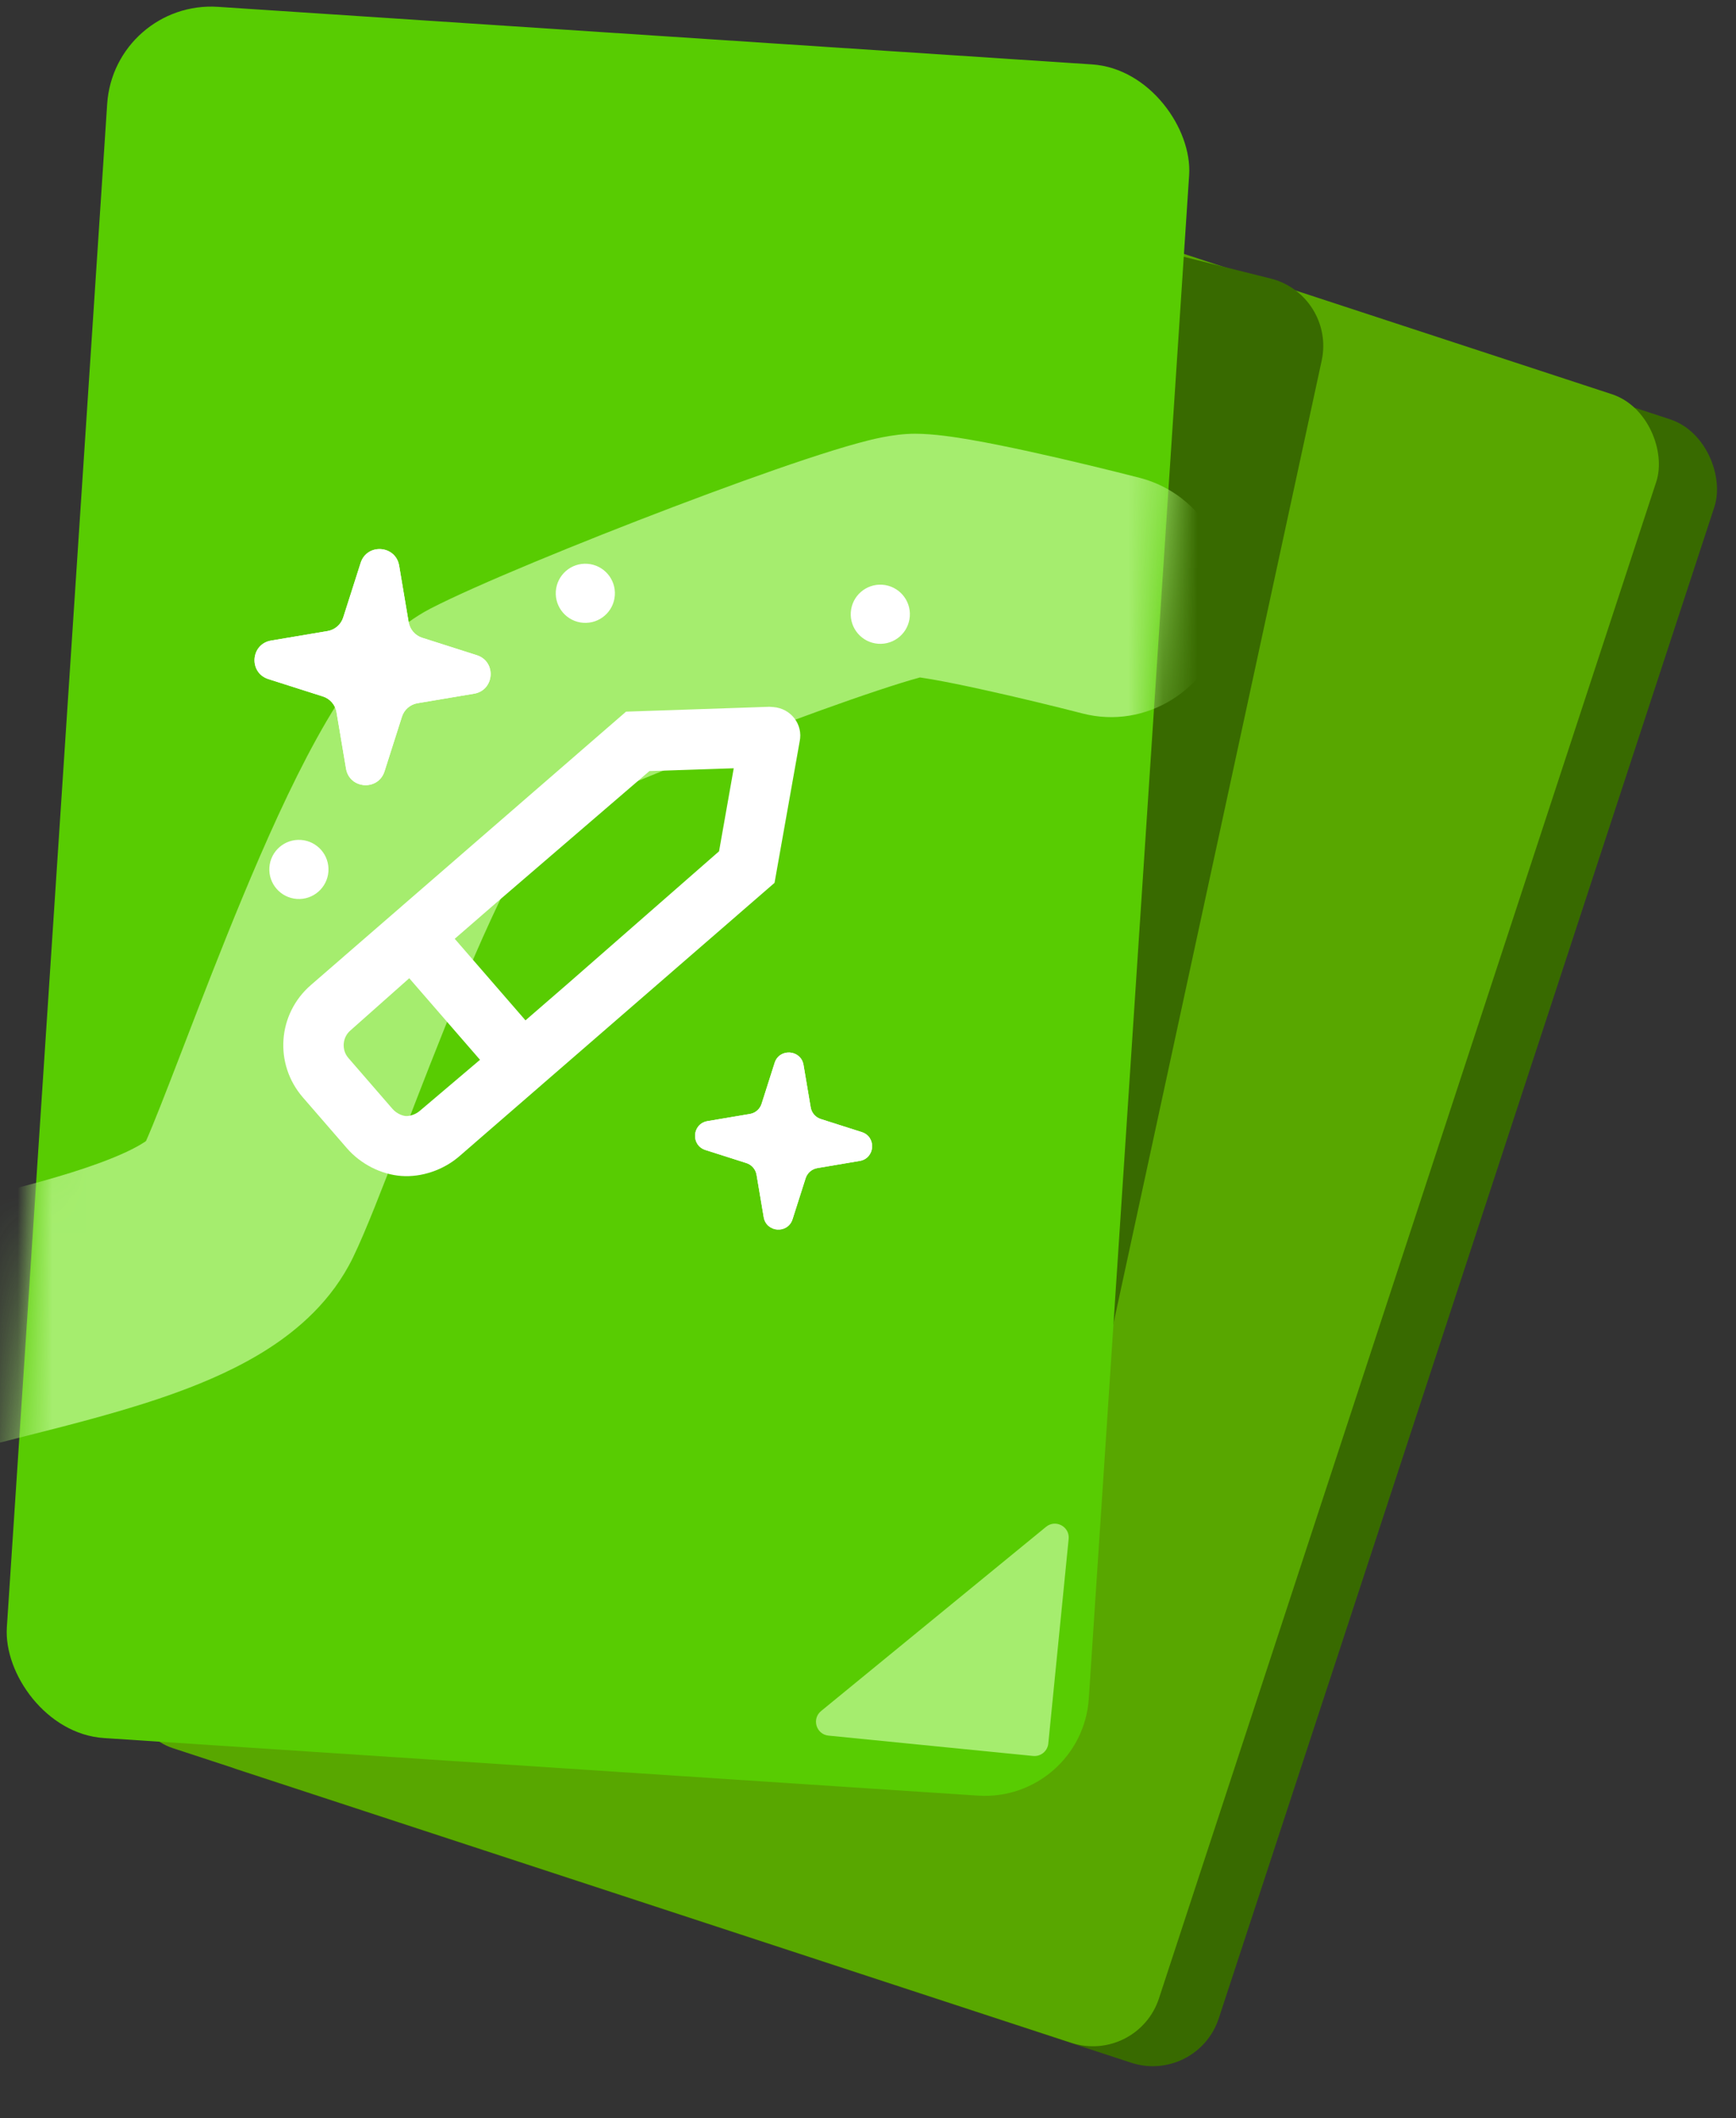 <svg width="50" height="61" viewBox="0 0 50 61" fill="none" xmlns="http://www.w3.org/2000/svg">
<rect x="0" y="0" width="50" height="61" fill="#333333" stroke="none"/>
<rect x="20.48" y="3.019" width="31.067" height="49.812" rx="2" transform="rotate(18.155 20.48 3.019)" fill="#386A00"/>
<rect x="18.651" y="2.246" width="31.23" height="49.968" rx="2" transform="rotate(18.155 18.651 2.246)" fill="#58A700"/>
<path d="M25.235 6.696C25.678 5.912 26.589 5.52 27.462 5.739L36.597 8.022C37.644 8.284 38.295 9.33 38.067 10.385L30.502 45.37C30.297 46.318 29.442 46.983 28.473 46.946L6.352 46.115C4.856 46.059 3.949 44.439 4.685 43.134L25.235 6.696Z" fill="#386A00"/>
<rect x="3.284" y="-7.62939e-06" width="31.23" height="49.968" rx="3" transform="rotate(3.768 3.284 -7.62939e-06)" fill="#58CC02"/>
<mask id="mask0_159_332" style="mask-type:alpha" maskUnits="userSpaceOnUse" x="0" y="0" width="35" height="52">
<rect x="3.284" width="31.23" height="49.968" rx="2" transform="rotate(3.768 3.284 0)" fill="#58CC02"/>
</mask>
<g mask="url(#mask0_159_332)">
<path fill-rule="evenodd" clip-rule="evenodd" d="M15.692 23.655C15.687 23.66 15.683 23.666 15.678 23.673C15.517 23.881 15.292 24.226 15.012 24.733C14.454 25.745 13.842 27.096 13.222 28.589C12.64 29.99 12.086 31.429 11.59 32.717C11.562 32.788 11.535 32.859 11.508 32.929L11.496 32.96C11.017 34.204 10.533 35.462 10.171 36.208C9.556 37.478 8.562 38.304 7.745 38.832C6.902 39.377 5.968 39.783 5.107 40.097C3.699 40.612 2.082 41.02 0.782 41.349C0.524 41.414 0.279 41.476 0.05 41.535C-1.767 42.003 -3.608 40.864 -4.062 38.99C-4.516 37.116 -3.412 35.217 -1.595 34.748C-1.298 34.672 -1.005 34.597 -0.717 34.524C0.581 34.195 1.787 33.89 2.841 33.504C3.469 33.275 3.89 33.069 4.145 32.904C4.168 32.889 4.188 32.876 4.205 32.863C4.417 32.385 4.745 31.544 5.206 30.347C5.235 30.271 5.265 30.194 5.295 30.116C5.785 28.843 6.37 27.324 6.989 25.834C7.64 24.266 8.37 22.629 9.119 21.273C9.492 20.596 9.912 19.912 10.374 19.314C10.788 18.778 11.459 18.012 12.403 17.525C13.725 16.843 16.718 15.617 19.387 14.602C20.754 14.083 22.108 13.591 23.211 13.225C23.759 13.043 24.278 12.881 24.721 12.76L24.73 12.758C25.028 12.677 25.706 12.492 26.352 12.492C26.894 12.492 27.522 12.591 27.967 12.668C28.487 12.758 29.075 12.879 29.654 13.005C30.815 13.259 32.043 13.561 32.825 13.762C34.642 14.231 35.746 16.13 35.292 18.004C34.838 19.878 32.997 21.017 31.18 20.549C30.456 20.362 29.31 20.081 28.248 19.849C27.716 19.732 27.23 19.634 26.841 19.566C26.693 19.541 26.58 19.523 26.498 19.511C26.483 19.515 26.467 19.52 26.451 19.524C26.174 19.599 25.784 19.72 25.29 19.884C24.309 20.209 23.05 20.665 21.732 21.166C19.248 22.11 16.798 23.122 15.692 23.655ZM4.299 32.79C4.3 32.79 4.297 32.793 4.291 32.798C4.296 32.793 4.299 32.79 4.299 32.79ZM15.777 23.553C15.788 23.541 15.793 23.537 15.793 23.537C15.793 23.537 15.788 23.543 15.777 23.553Z" fill="#A5ED6E"/>
</g>
<path d="M8.724 31.607L9.993 33.071C10.394 33.533 10.988 33.828 11.563 33.869C12.139 33.91 12.768 33.702 13.23 33.301L22.308 25.427L23.031 21.358C23.138 20.859 22.773 20.399 22.27 20.364C22.234 20.361 22.198 20.359 22.162 20.356L18.031 20.496L8.954 28.37C7.991 29.205 7.889 30.644 8.724 31.607ZM18.705 22.207L21.133 22.127L20.71 24.518L16.329 28.352L15.135 29.387L13.097 27.038L14.291 26.002L18.705 22.207ZM10.09 29.68L11.787 28.174L13.825 30.523L12.094 31.991C11.94 32.124 11.758 32.148 11.686 32.143C11.614 32.138 11.437 32.089 11.303 31.935L10.034 30.471C9.833 30.24 9.859 29.88 10.09 29.68Z" fill="white"/>
<path d="M10.387 16.212C10.569 15.641 11.396 15.699 11.496 16.291L11.77 17.918C11.806 18.129 11.956 18.303 12.16 18.368L13.732 18.87C14.304 19.052 14.245 19.879 13.654 19.979L12.026 20.253C11.815 20.288 11.641 20.439 11.576 20.643L11.075 22.215C10.892 22.787 10.066 22.728 9.966 22.137L9.692 20.509C9.656 20.298 9.505 20.125 9.301 20.059L7.729 19.558C7.158 19.375 7.216 18.549 7.808 18.449L9.435 18.175C9.646 18.139 9.82 17.988 9.885 17.784L10.387 16.212Z" fill="white"/>
<path fill-rule="evenodd" clip-rule="evenodd" d="M10.897 16.87L10.539 17.993C10.396 18.442 10.014 18.773 9.549 18.851L8.387 19.047L9.51 19.405C9.959 19.549 10.29 19.931 10.368 20.395L10.564 21.557L10.922 20.434C11.066 19.986 11.447 19.654 11.912 19.576L13.074 19.38L11.951 19.022C11.503 18.879 11.171 18.497 11.093 18.032L10.897 16.87ZM11.496 16.291C11.396 15.699 10.569 15.641 10.387 16.212L9.885 17.784C9.82 17.988 9.646 18.139 9.435 18.175L7.808 18.449C7.216 18.549 7.158 19.375 7.729 19.558L9.301 20.059C9.505 20.125 9.656 20.298 9.692 20.509L9.966 22.137C10.066 22.728 10.892 22.787 11.075 22.215L11.576 20.643C11.641 20.439 11.815 20.288 12.026 20.253L13.654 19.979C14.245 19.879 14.304 19.052 13.732 18.87L12.16 18.368C11.956 18.303 11.806 18.129 11.77 17.918L11.496 16.291Z" fill="white"/>
<path d="M22.311 30.611C22.448 30.183 23.068 30.227 23.143 30.671L23.349 31.891C23.375 32.05 23.488 32.18 23.641 32.229L24.82 32.605C25.249 32.742 25.205 33.362 24.761 33.436L23.541 33.642C23.383 33.669 23.252 33.782 23.203 33.935L22.827 35.114C22.691 35.543 22.07 35.498 21.996 35.055L21.79 33.834C21.763 33.676 21.65 33.546 21.497 33.497L20.318 33.121C19.889 32.984 19.933 32.364 20.377 32.289L21.598 32.083C21.756 32.057 21.886 31.944 21.935 31.791L22.311 30.611Z" fill="white"/>
<path fill-rule="evenodd" clip-rule="evenodd" d="M22.694 31.105L22.425 31.947C22.318 32.284 22.032 32.532 21.683 32.591L20.811 32.738L21.654 33.007C21.99 33.114 22.239 33.4 22.297 33.749L22.444 34.62L22.713 33.778C22.82 33.442 23.107 33.193 23.455 33.135L24.327 32.988L23.485 32.719C23.148 32.612 22.9 32.325 22.841 31.977L22.694 31.105ZM23.143 30.671C23.068 30.227 22.448 30.183 22.311 30.611L21.935 31.791C21.886 31.944 21.756 32.057 21.598 32.083L20.377 32.289C19.933 32.364 19.889 32.984 20.318 33.121L21.497 33.497C21.65 33.546 21.763 33.676 21.79 33.834L21.996 35.055C22.07 35.498 22.691 35.543 22.827 35.114L23.203 33.935C23.252 33.782 23.383 33.669 23.541 33.642L24.761 33.436C25.205 33.362 25.249 32.742 24.82 32.605L23.641 32.229C23.488 32.18 23.375 32.05 23.349 31.891L23.143 30.671Z" fill="white"/>
<path d="M26.204 17.751C26.171 18.221 25.764 18.574 25.294 18.541C24.825 18.507 24.472 18.1 24.505 17.631C24.538 17.161 24.946 16.808 25.415 16.841C25.884 16.875 26.238 17.282 26.204 17.751Z" fill="white"/>
<path d="M17.708 17.148C17.675 17.617 17.268 17.97 16.799 17.937C16.329 17.904 15.976 17.496 16.009 17.027C16.043 16.558 16.45 16.204 16.919 16.238C17.388 16.271 17.742 16.679 17.708 17.148Z" fill="white"/>
<path d="M9.459 25.101C9.425 25.57 9.018 25.923 8.549 25.89C8.08 25.856 7.726 25.449 7.759 24.98C7.793 24.511 8.2 24.157 8.669 24.191C9.139 24.224 9.492 24.631 9.459 25.101Z" fill="white"/>
<path d="M29.755 50.573L23.863 49.987C23.508 49.952 23.373 49.505 23.649 49.279L30.128 43.974C30.403 43.748 30.814 43.968 30.779 44.322L30.193 50.215C30.171 50.435 29.975 50.595 29.755 50.573Z" fill="#A5ED6E"/>
</svg>
